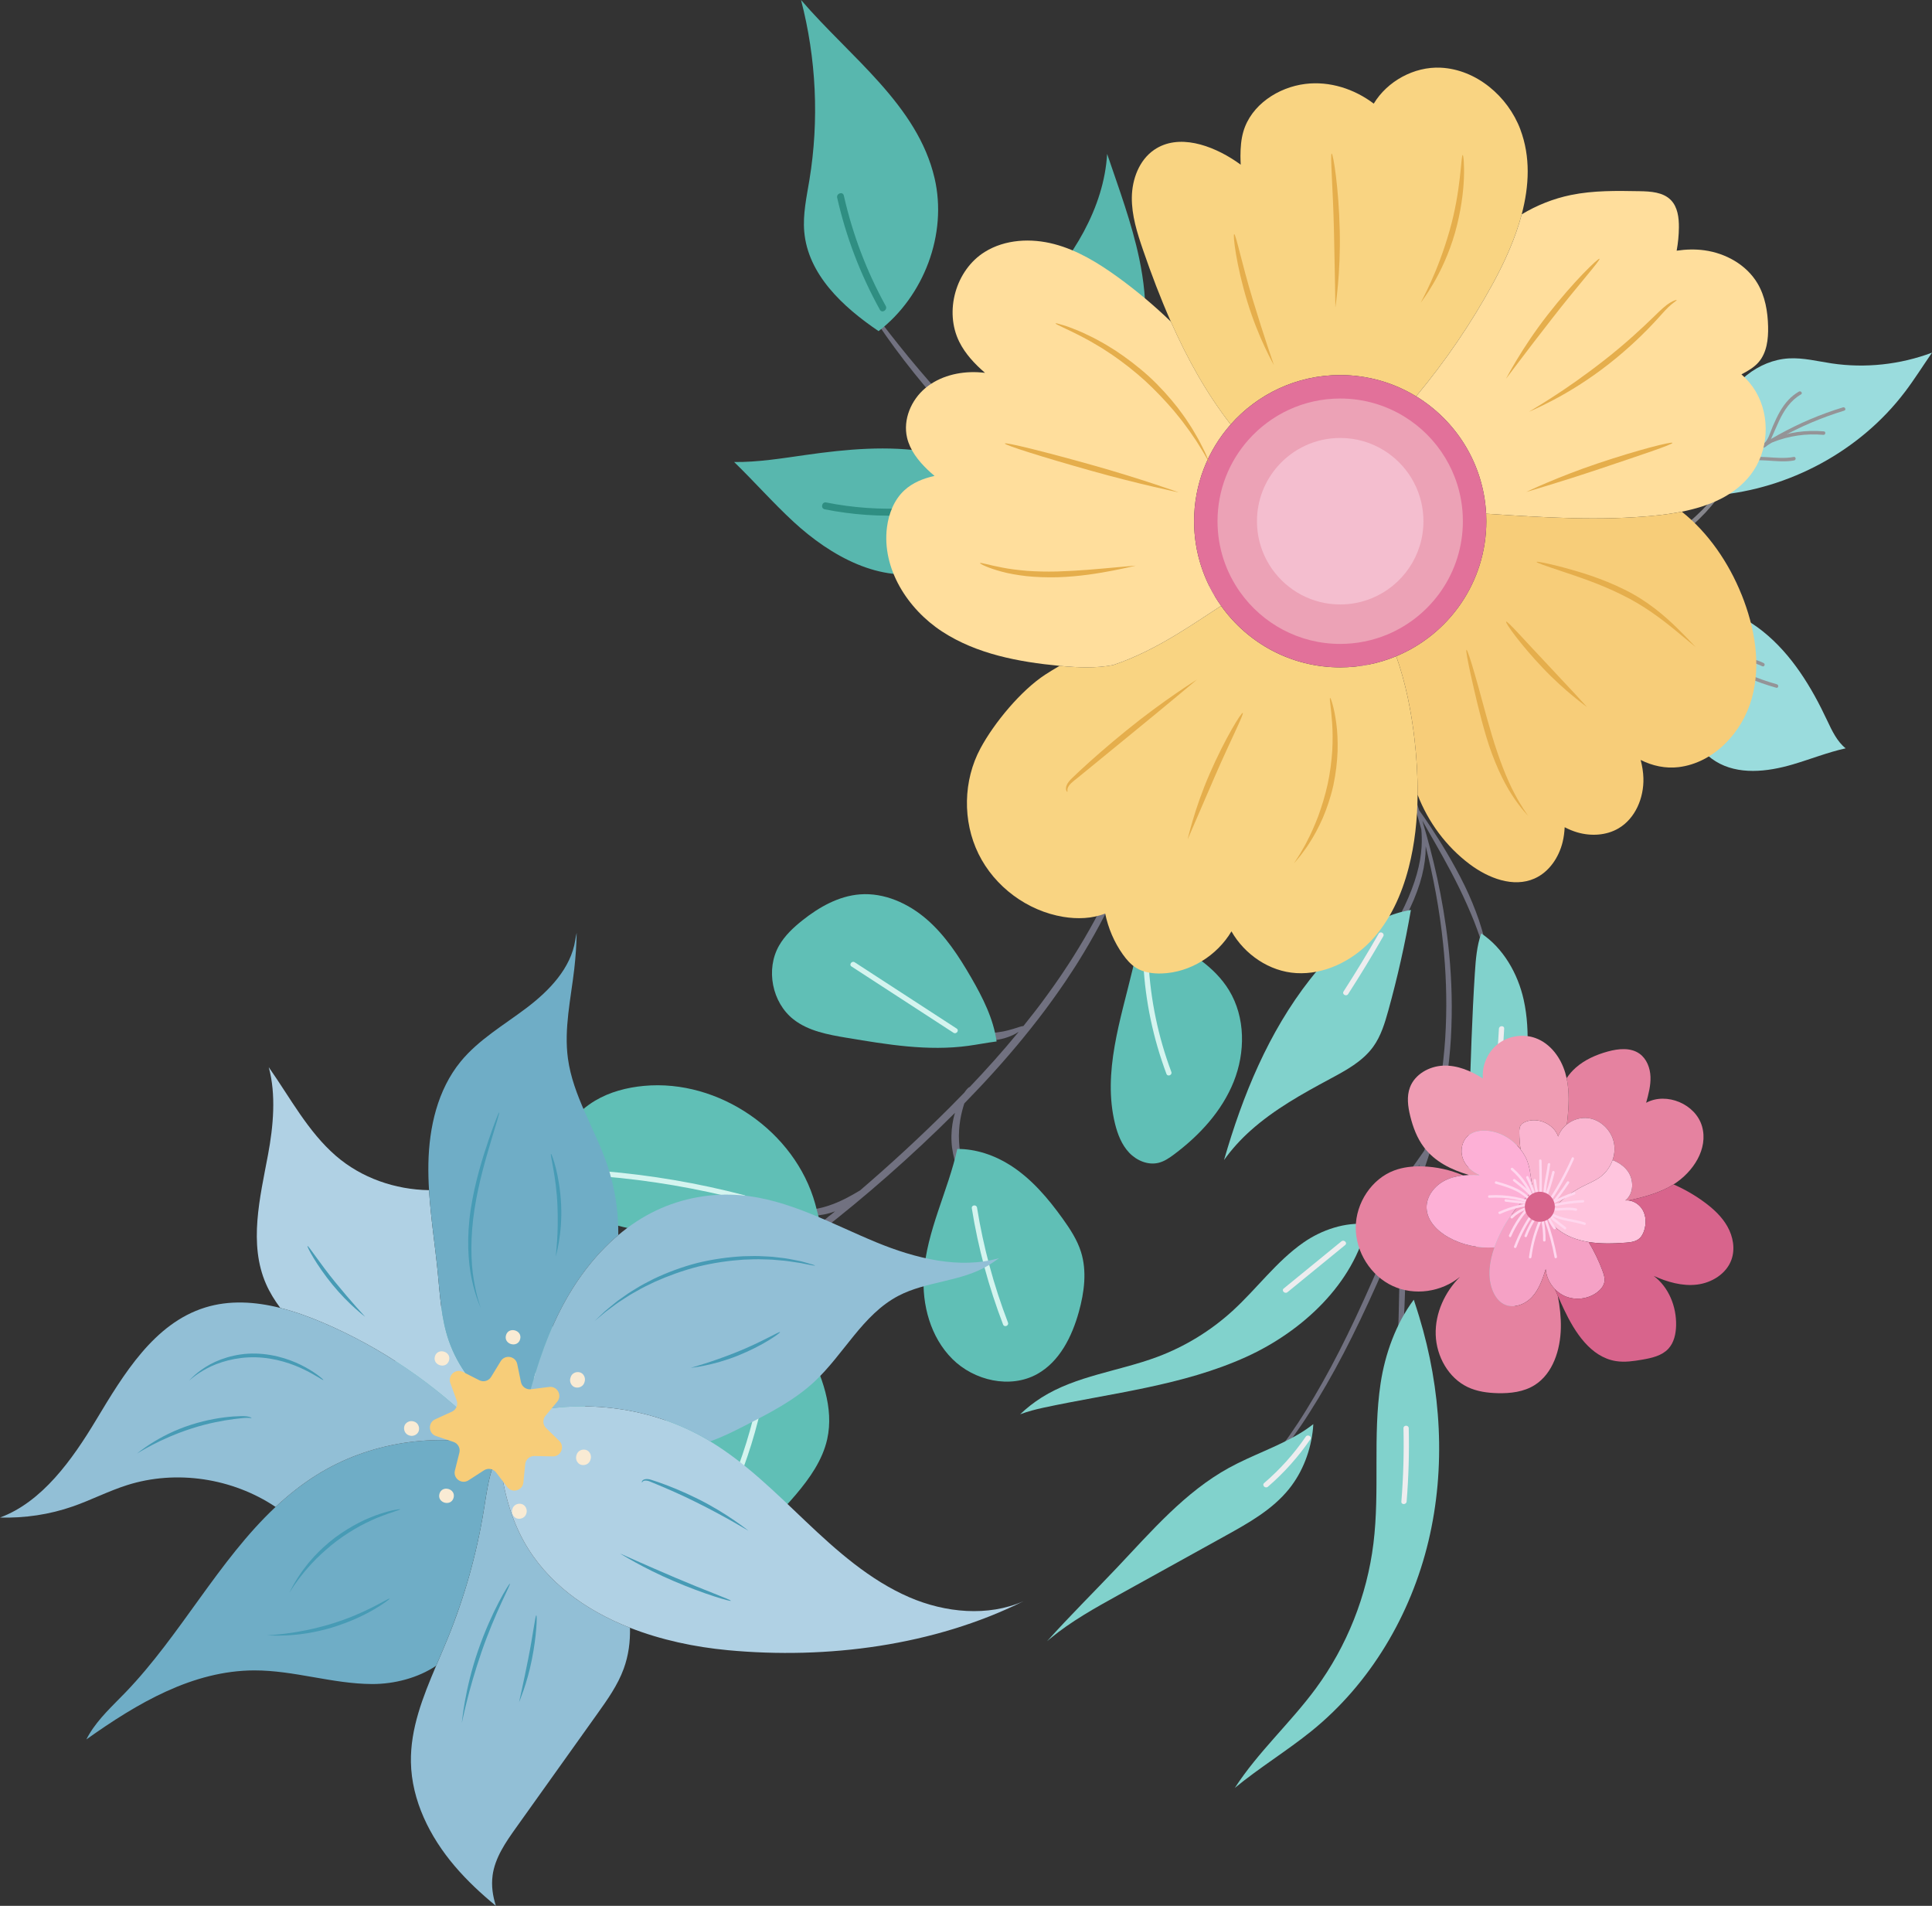<?xml version="1.0" encoding="UTF-8"?>
<svg id="Capa_2" data-name="Capa 2" xmlns="http://www.w3.org/2000/svg" viewBox="0 0 1433.39 1413.77">
  <rect x="0" y="0" width="1433.39" height="1413.77" fill="#333333" stroke="none"/>
  <defs>
    <style>
      .cls-1 {
        fill: #ffde9c;
      }

      .cls-2 {
        fill: #e2719a;
      }

      .cls-3 {
        fill: none;
        stroke: #000;
        stroke-miterlimit: 10;
      }

      .cls-4 {
        fill: #ffc5de;
      }

      .cls-5 {
        fill: #f9d482;
      }

      .cls-6 {
        fill: #f9ebd4;
      }

      .cls-7 {
        fill: #f5a1c5;
      }

      .cls-8 {
        fill: #b0d1e4;
      }

      .cls-9 {
        fill: #92bfd6;
      }

      .cls-10 {
        fill: #f4becf;
      }

      .cls-11 {
        fill: #81d2cc;
      }

      .cls-12 {
        fill: #d8648c;
      }

      .cls-13 {
        fill: #479bb5;
      }

      .cls-14 {
        fill: #85858b;
      }

      .cls-15 {
        fill: #ffd7ee;
      }

      .cls-16 {
        fill: #fdb0d6;
      }

      .cls-17 {
        fill: #e5ae4c;
      }

      .cls-18 {
        fill: #58b7ae;
      }

      .cls-19 {
        fill: #eca2b6;
      }

      .cls-20 {
        fill: #fab5d0;
      }

      .cls-21 {
        fill: #ef9cb3;
      }

      .cls-22 {
        fill: #9adcdd;
      }

      .cls-23 {
        fill: #6fadc6;
      }

      .cls-24 {
        fill: #949497;
      }

      .cls-25 {
        fill: #e582a0;
      }

      .cls-26 {
        fill: #717180;
      }

      .cls-27 {
        fill: #ededef;
      }

      .cls-28 {
        fill: #60bfb6;
      }

      .cls-29 {
        fill: #d4f4ef;
      }

      .cls-30 {
        fill: #2f8e82;
      }

      .cls-31 {
        fill: #f7cd79;
      }
    </style>
  </defs>
  <g id="Capa_1-2" data-name="Capa 1">
    <g>
      <g>
        <path class="cls-14" d="M1262.04,471.29c-.46-.4-1.16-.95-2.01-1.73-1.73-1.51-4.15-3.79-7-6.72-2.85-2.93-6.1-6.56-9.71-10.61-3.62-4.05-7.61-8.53-12.18-12.95-4.59-4.41-9.36-8.25-14.07-11.23-4.71-2.97-9.32-5.1-13.38-6.29-1.2-.36-2.34-.64-3.42-.88-.49-.14-1-.28-1.53-.41-.83-.21-1.7-.41-2.61-.59.11-.02.22-.04.33-.07,9.94-2.19,20.63-5.82,31.15-11.13,10.48-5.38,19.75-11.83,27.43-18.53,3.87-3.32,7.28-6.76,10.4-10.03,3.06-3.34,5.79-6.55,8.11-9.61,4.66-6.11,7.93-11.41,9.94-15.2,2.02-3.78,2.91-5.99,2.7-6.1-.25-.13-1.56,1.83-3.93,5.35-2.37,3.52-5.92,8.51-10.76,14.31-2.41,2.9-5.2,5.95-8.29,9.12-3.15,3.12-6.56,6.39-10.4,9.56-7.62,6.39-16.7,12.58-26.9,17.82-10.24,5.16-20.56,8.92-30.2,11.39-3.01.8-5.95,1.43-8.8,1.98-.21-.01-.41-.03-.62-.04-4.71-.25-9.89-.09-15.25.26-5.13.33-9.98.79-14.39,1.09-1.01.07-1.99.13-2.95.18-1.03-.34-2.34-.65-3.91-.69-1.59-.04-3.46.2-5.39.98l-3.3,1.34,3.64.54c3.41.5,7.5.82,12.01.83,2.93.01,6.04-.1,9.25-.26,1.19.01,2.4.02,3.68,0,3.83-.04,8.03-.32,12.53-.78.11-.01.23-.03.34-.04,1.24-.02,2.45-.03,3.64-.02,4.56.04,8.64.38,12.03.91.9.14,1.74.29,2.54.44.67.23,1.35.48,2.06.76,3.73,1.44,7.97,3.69,12.36,6.67,4.39,2.99,8.91,6.76,13.37,11.04,4.46,4.31,8.6,8.6,12.48,12.43,3.88,3.83,7.51,7.19,10.72,9.82,3.21,2.63,5.95,4.58,7.9,5.82.96.64,1.75,1.07,2.27,1.4.52.31.8.47.8.47,0,0-.25-.2-.71-.6Z"/>
        <path class="cls-22" d="M1413.23,290.83c7.15-9.42,13.45-19.48,20.16-29.22-23.61,8.85-49.48,11.68-74.43,7.96-10.54-1.58-21.05-4.29-31.69-3.71-22.9,1.26-43.02,18.44-51.85,39.61-8.09,19.42-7.73,41.48-2.53,61.95,54.61-4.65,107.13-32.86,140.33-76.59Z"/>
        <path class="cls-22" d="M1369.35,555.12c-6.26-4.9-10.18-13.08-13.68-20.55-11.68-24.94-26.41-49.2-47.95-66.37-20.43-16.28-47.91-25.3-73.19-19.41-.24,1.66-.48,3.32-.69,4.97-3.9,30.32,2.67,61.89,18.33,88.14,5.31,8.91,11.84,17.4,20.67,22.85,16.66,10.29,38.14,7.89,56.94,2.4,13.21-3.86,26.21-9.09,39.57-12.04Z"/>
        <g>
          <path class="cls-24" d="M1318.28,507.61c-28.53-8.01-54.46-23.35-75.32-44.38-1.18-1.19-2.8.86-1.63,2.04,21.2,21.38,47.56,36.78,76.54,44.92,1.61.45,2.01-2.13.41-2.58h0Z"/>
          <path class="cls-24" d="M1274.42,490.53c11.29-1.02,22.57-1.39,33.02,3.7,1.51.74,2.56-1.65,1.06-2.38-10.84-5.28-22.63-4.97-34.37-3.91-1.67.15-1.38,2.74.29,2.59h0Z"/>
          <path class="cls-24" d="M1261.51,482.93c8.31,12.36,15.78,25.16,21.64,38.87.66,1.54,3.08.58,2.42-.97-5.95-13.92-13.54-26.91-21.97-39.46-.94-1.39-3.03.17-2.09,1.56h0Z"/>
          <path class="cls-24" d="M1244.31,468.01c10-2.28,19.99-2.39,30.04-.31,1.65.34,2.05-2.24.41-2.58-10.25-2.12-20.53-2.03-30.74.29-1.62.37-1.35,2.96.29,2.59h0Z"/>
          <path class="cls-24" d="M1242.22,467.01c3.64,13.68,8.33,27.01,14.05,39.96.68,1.53,3.1.57,2.42-.97-5.73-12.95-10.41-26.28-14.05-39.96-.43-1.62-2.85-.64-2.42.97h0Z"/>
          <path class="cls-24" d="M1367.34,302.18c-33.25,10.15-64,27.21-90.22,50.03-1.26,1.1.29,3.2,1.56,2.09,26.07-22.7,56.57-39.61,89.63-49.7,1.6-.49.63-2.91-.97-2.42h0Z"/>
          <path class="cls-24" d="M1315.21,328.05c12.04-4.75,24.67-6.61,37.56-5.47,1.67.15,2.08-2.43.41-2.58-13.35-1.18-26.47.7-38.94,5.62-1.56.61-.6,3.04.97,2.42h0Z"/>
          <path class="cls-24" d="M1309.7,331.61c2.45-1.67,3.44-4.27,4.66-6.89,1.94-4.15,3.64-8.42,5.6-12.56,3.75-7.91,8.5-15.15,16.26-19.59,1.45-.83-.11-2.92-1.56-2.09-6.01,3.43-10.4,8.54-13.87,14.46-2.1,3.58-3.81,7.37-5.48,11.17-1.74,3.95-3.45,10.88-7.18,13.41-1.39.94.17,3.04,1.56,2.09h0Z"/>
          <path class="cls-24" d="M1292.81,343.31c12.39-4.45,25.6.68,38.31-1.76,1.64-.32,1.36-2.91-.29-2.59-12.98,2.5-26.27-2.64-38.99,1.93-1.58.57-.61,2.99.97,2.42h0Z"/>
          <path class="cls-24" d="M1281.99,350.59c2.96-5.94,4.1-12.1,5.48-18.54,1.91-8.94,6.11-14.82,12.63-21.03,1.2-1.14-.34-3.25-1.56-2.09-5.37,5.12-10.06,10.14-12.3,17.38-2.41,7.81-2.94,15.79-6.63,23.23-.75,1.51,1.64,2.56,2.38,1.06h0Z"/>
        </g>
      </g>
      <g>
        <path class="cls-26" d="M913.09,440.3h0c-4.82-1.73-12.15-4.17-19.95-6.71-11.81-3.84-22.43-7.62-30.34-10.35-.02,0-.04-.02-.05-.02-14.36-6.85-31.04-15.9-48.56-27.47-5.58-3.67-11.24-7.64-16.94-11.83-.89-1.15-1.86-2.4-2.91-3.73-2.84-3.67-6.19-8.03-9.54-13.06-3.34-5.03-6.71-10.73-9.25-17.09-1.34-3.15-2.27-6.34-3.14-9.43-.72-3.12-1.32-6.16-1.63-9.16-.68-5.98-.91-11.58-1.48-16.29-.51-4.71-1.34-8.5-2.1-11.03-.37-1.27-.71-2.24-.98-2.88-.25-.65-.38-.99-.38-.99,0,0,.05.36.14,1.05.11.68.22,1.69.33,2.99.22,2.6.31,6.34.1,10.97-.16,4.64-.66,10.18-.5,16.53.05,3.18.47,6.56,1.1,10.02.78,3.42,1.72,6.96,3.17,10.38,2.76,6.91,6.51,12.89,10.24,17.98.56.76,1.12,1.46,1.68,2.19-7.29-5.8-14.62-11.92-21.96-18.35-18.23-16.02-34.83-32.16-49.28-47.45-14.49-15.26-26.85-29.65-36.97-41.94-10.09-12.33-17.96-22.56-23.37-29.66-5.43-7.08-8.48-10.98-8.83-10.74-.31.21,2.12,4.53,7,12.04,4.86,7.52,12.27,18.17,22,30.9,9.77,12.69,21.9,27.46,36.28,43.04,14.35,15.61,30.97,32,49.36,48.16,6.16,5.4,12.35,10.56,18.55,15.47-3.18-1.36-6.6-2.88-10.23-4.57-7.85-3.63-15.4-6.43-21.06-7.85-2.82-.72-5.15-1.15-6.76-1.38-1.61-.2-2.51-.32-2.51-.32,0,0,.8.42,2.23,1.18,1.42.76,3.46,1.86,5.98,3.21,5.02,2.71,11.73,6.72,19.71,10.41,7.94,3.71,15.81,6.28,21.48,7.26.69.14,1.35.27,1.98.39,8.69,6.47,17.33,12.41,25.82,17.69,13.27,8.28,26.07,15.06,37.79,20.55,3.66,3.07,20.49,11.68,42,18.68,7.91,2.58,15.51,4.49,20.59,5.45l1.22-4.21s-.04-.01-.07-.02Z"/>
        <path class="cls-18" d="M737.45,268.72c-.54,13.58,6.76,26.13,14.23,37.48,7.46,11.32,15.36,22.35,23.66,33.08,27.22-4.39,51.34-25.15,63.22-50.59,13.95-29.88,13.45-64.72,6.64-96.99-5.58-26.48-15.12-51.89-23.8-77.54-2.32,40.05-25.69,77.8-54.16,107.04-13.37,13.73-29.03,28.37-29.79,47.52Z"/>
        <path class="cls-18" d="M693.37,132.14c-12.65-54.2-62.4-89.52-99.07-132.14,11.33,43.42,13.5,89.21,6.22,133.49-2.09,12.69-4.95,25.47-3.84,38.29,2.73,31.72,28.42,55.78,55.16,73.85,33.6-25.85,51.22-71.97,41.53-113.49Z"/>
        <path class="cls-18" d="M689.33,423.95c25.64-6.54,45.3-26.9,61.33-47.96,2.23-2.93,4.49-5.94,6.92-8.75-18.51-17.29-43.32-27.65-68.5-31.88-30.15-5.06-61.05-2.17-91.32,2.14-17.61,2.5-35.36,5.43-53.08,5.23,14.94,14.49,28.87,30.35,44.17,44.45,27.36,25.22,64.42,45.95,100.48,36.76Z"/>
        <g>
          <path class="cls-30" d="M657.13,226.93c-14.23-25.77-24.58-53.15-31.07-81.85-.74-3.26-5.67-1.64-4.94,1.59,6.6,29.15,17.23,56.94,31.68,83.1,1.61,2.92,5.94.06,4.34-2.85h0Z"/>
          <path class="cls-30" d="M813.7,213.73c6.12,38.65-14.52,72.72-34.32,104.07-1.78,2.82,2.88,5.11,4.65,2.31,20.25-32.08,41.11-67.16,34.85-106.65-.52-3.27-5.7-3.02-5.18.27h0Z"/>
          <path class="cls-30" d="M611.89,377.82c40.85,8.12,82.8,5.74,122.47-6.94,3.19-1.02,1.59-5.96-1.59-4.94-38.86,12.42-79.81,14.75-119.82,6.8-3.28-.65-4.33,4.43-1.05,5.08h0Z"/>
        </g>
      </g>
      <g>
        <path class="cls-26" d="M409.02,1028.5c4.6-1.83,11.47-4.29,20.08-8.05,17.34-7.22,42.19-18.47,71.54-34.94,7.31-4.16,15.02-8.45,22.83-13.28,3.91-2.4,7.98-4.73,11.99-7.33,4.02-2.57,8.12-5.19,12.29-7.85,15.3-10.06,31.37-21.11,47.72-33.38-.27.35-.53.67-.8,1.03-3.87,5.17-7.91,11.02-11.81,17.36-3.88,6.37-7.17,12.67-9.9,18.52-2.69,5.87-4.86,11.26-6.48,15.86-1.63,4.59-2.8,8.35-3.51,10.98-.71,2.62-1.11,4.08-1.11,4.08,0,0,.68-1.34,1.92-3.76,1.2-2.43,3.01-5.91,5.25-10.18,2.23-4.28,4.99-9.3,8.1-14.83,3.15-5.51,6.67-11.52,10.47-17.76,7.87-12.95,15.89-24,21.62-31.82,32.48-25.28,66.22-54.64,99.27-87.61,0,0,.02-.02.03-.03-.41,1.39-.81,2.82-1.14,4.33-1.11,5.14-1.75,10.95-1.41,17.05.28,6.12,1.66,11.77,3.14,16.69,1.52,4.93,3.17,9.2,4.54,12.79,1.38,3.58,2.49,6.48,3.22,8.51.73,2.03,1.14,3.16,1.14,3.16,0,0-.06-1.2-.29-3.35-.22-2.16-.67-5.27-1.39-9.07-.71-3.8-1.69-8.27-2.66-13.17-.95-4.91-1.9-10.24-2.14-15.83-.31-5.6.12-10.97.89-15.79.78-4.68,1.89-8.83,3.03-12.31,15.56-15.93,30.2-32.09,43.59-48.46,7.67-9.4,15.01-18.8,21.81-28.3,3.47-4.7,6.69-9.5,9.94-14.2,1.62-2.36,3.13-4.76,4.69-7.12,1.54-2.37,3.1-4.7,4.54-7.09,11.27-18.1,20.93-36.03,28.67-53.49.03.17.05.34.08.52.74,4.08,2.27,8.77,4.41,13.67,2.12,4.91,4.81,10.07,7.4,15.44,5.23,10.63,8.5,20.87,10.36,28.52.94,3.82,1.54,6.98,1.93,9.17.38,2.2.59,3.42.59,3.42,0,0,.15-1.23.28-3.47.13-2.24.23-5.5-.04-9.54-.49-8.02-2.59-19.33-8.09-30.51-2.68-5.55-5.47-10.58-7.76-15.19-2.31-4.61-4.09-8.82-5.24-12.46-.63-1.95-1.08-3.73-1.41-5.3,7.26-17.02,12.9-33.42,17.08-48.72,3.33-12.15,5.75-23.6,7.51-34.15,1.64-5.95,3.31-12.35,4.87-19.2,2.9-13.1,5.41-27.93,4.6-43.72-.08-1.23-.15-2.46-.23-3.67-.13-1.21-.26-2.4-.39-3.57-.07-.6-.14-1.18-.2-1.77-.1-.64-.23-1.32-.45-2.03-.11-.36-.25-.72-.42-1.09-.16-.36-.47-.89-.77-1.27-.62-.83-1.47-1.42-2.37-1.79-1.57-.62-3.39-.39-4.77.57-.66.44-1.39,1.21-1.67,1.66-.38.52-.65,1.03-.9,1.54-.48,1.02-.78,2.02-.98,3.06-.1.51-.17,1.06-.2,1.58l-.07,1.27c-.2,3.39-.33,6.71-.43,9.96-.17,6.5-.21,12.71-.28,18.59-.1,11.76-.51,22.18-1.48,30.83-.95,8.66-2.68,24.22-3.05,25.44-.2.61-.19,1.93-.14,3.08-2.53,10.92-4.25,19.04-4.93,23.32-4.23,13.23-9.49,27.15-15.95,41.51-8,17.94-18.08,36.39-29.88,55.07-1.44,2.36-3,4.65-4.54,6.99-1.55,2.32-3.06,4.7-4.68,7.02-3.24,4.64-6.45,9.37-9.92,14.01-5.45,7.54-11.25,15.02-17.28,22.49-1.06-.06-3.58.88-7.22,2.01-1.12.34-2.34.72-3.67,1.04-1.31.38-2.75.65-4.24.98-3.01.56-6.32,1.01-9.83,1.19-3.51.13-6.86.07-9.93-.1-1.53-.14-3.01-.21-4.37-.42-1.38-.14-2.66-.36-3.83-.56-1.19-.16-2.23-.43-3.18-.61-.95-.17-1.76-.38-2.42-.56-1.34-.32-2.09-.51-2.09-.51,0,0,.62.46,1.72,1.29.56.42,1.26.91,2.12,1.4.86.5,1.83,1.12,2.97,1.62,1.13.55,2.39,1.13,3.8,1.61,1.39.55,2.93.94,4.56,1.37,3.28.73,6.99,1.17,10.88,1.02,3.89-.19,7.56-.86,10.8-1.77,1.61-.51,3.13-.98,4.5-1.59,1.39-.54,2.63-1.18,3.74-1.79.82-.46,1.54-.91,2.2-1.35-.33.4-.65.8-.97,1.2-11.03,13.4-22.91,26.68-35.45,39.83-.41-.18-1.95,1.21-3.92,4.08-3.59,3.72-7.21,7.42-10.9,11.11-22.1,22.04-44.43,42.57-66.43,61.41-5.62,3.37-12.53,7.36-20.48,10.32-4.97,1.88-9.83,3.12-14.38,3.76-4.57.63-8.97.89-12.64,1.58-3.68.63-6.58,1.68-8.43,2.62-.92.49-1.61.89-2.05,1.21-.45.3-.68.46-.68.46,0,0,.27-.09.78-.25.5-.18,1.27-.37,2.24-.61,1.97-.43,4.82-.74,8.37-.67,3.56.02,7.81.46,12.8.33,5.01-.15,10.53-1.18,15.91-3.22,0,0,.02,0,.03-.01-1.07.88-2.15,1.77-3.23,2.65-.74.46-1.88,1.37-3.33,2.69-5.53,4.47-11.03,8.84-16.47,13.07-17.48,13.62-34.65,25.81-50.94,36.91-4.11,2.72-8.14,5.4-12.1,8.03-3.94,2.66-7.95,5.05-11.81,7.52-7.69,4.96-15.28,9.37-22.48,13.67-28.91,17.01-53.4,28.86-70.51,36.56-8.5,4-15.29,6.66-19.83,8.63-4.56,1.93-6.95,2.94-6.95,2.94,0,0,2.42-.93,7.04-2.72Z"/>
        <path class="cls-28" d="M485.23,1077.38c-4.93,18.65-5.62,40.48,6.84,55.21,12.48,14.74,35.11,17.6,53.32,11.17,18.22-6.43,32.73-20.41,45.18-35.17,10.2-12.09,19.66-25.46,23.13-40.89,5.25-23.37-3.98-47.45-14.88-68.78-8.2-16.04-17.57-31.96-22.98-48.98-.79.71-1.57,1.43-2.33,2.14-37.72,35.49-75.05,75.23-88.29,125.3Z"/>
        <path class="cls-28" d="M628.35,769.86c29.78,5.01,60.1,10.04,90.02,5.95,6.92-.95,13.99-2.34,21.02-3.25-2.28-16.75-10.33-32.68-18.91-47.49-9.09-15.7-19.17-31.17-32.87-43.06s-31.56-19.96-49.65-18.55c-15.81,1.23-30.28,9.45-42.69,19.32-6.67,5.3-13.02,11.26-17.26,18.66-10.08,17.61-5.23,42.31,10.76,54.8,11.12,8.68,25.66,11.29,39.57,13.63Z"/>
        <path class="cls-28" d="M859.64,862.57c4.27-1.07,7.99-3.64,11.51-6.28,18.8-14.07,35.37-31.99,44.12-53.78,8.75-21.79,8.8-47.79-3.39-67.85-10.75-17.69-29.38-28.92-47.77-38.43-5.53-2.86-11.57-5.66-17.64-6.89-1.72,9.73-3.71,19.42-6,29.03-9.03,38-22.54,77.22-13.23,115.15,1.93,7.85,4.95,15.68,10.51,21.56,5.56,5.88,14.04,9.46,21.88,7.49Z"/>
        <path class="cls-28" d="M706.58,1008.13c16.18,16.1,42.86,22.24,62.84,11.21,16.72-9.23,25.95-27.92,31.04-46.33,3.99-14.44,6.04-29.99,1.56-44.28-2.82-9.01-8.09-17.03-13.59-24.7-10.89-15.17-23.25-29.72-39.02-39.73-11.67-7.4-25.49-12.07-39.18-12-6.76,30.93-22.82,60.96-24.87,92.89-1.46,22.78,5.04,46.83,21.22,62.93Z"/>
        <path class="cls-28" d="M566.14,911.71c13.61-2.89,27.63-6.95,41.4-8.28-.92-3.51-1.78-7.01-2.71-10.37-14.96-53.8-71.48-92.73-127.08-87.54-12.65,1.18-25.26,4.45-36.17,10.93-14.13,8.4-24.97,22.18-29.79,37.9-2.35,7.65-3.29,16-.85,23.63,4.88,15.27,21.34,23.35,36.64,28.14,38.18,11.95,79.44,13.89,118.58,5.59Z"/>
        <path class="cls-28" d="M366.01,1074.02c19.45.75,38.42-7.35,54.08-18.92,15.66-11.56,28.5-26.46,41.19-41.22,2.01-2.34,4.07-4.96,5.63-7.71-6.3-2.88-13.84-4.35-20.56-6.17-24.56-6.66-45.23-23.67-69.6-30.98-22.83-6.84-49.57-3.93-67.4,11.89-17.82,15.82-23.18,45.67-8.26,64.26,6.88,8.56,16.9,13.94,26.93,18.43,12.06,5.4,24.79,9.92,37.99,10.43Z"/>
        <g>
          <path class="cls-29" d="M565.77,1017.42c-3.57,23.87-9.52,47.21-17.81,69.88-.86,2.36,2.75,3.85,3.62,1.48,8.41-22.98,14.44-46.65,18.07-70.85.37-2.49-3.5-3.01-3.88-.52h0Z"/>
          <path class="cls-29" d="M435.01,1013.62c-27.69,2.09-55.01,6.82-81.68,14.58-2.42.7-.93,4.32,1.46,3.62,26.34-7.67,53.35-12.26,80.7-14.33,2.52-.19,2.02-4.07-.48-3.88h0Z"/>
          <path class="cls-29" d="M552.27,886.62c-34.41-8.98-69.46-14.95-104.9-17.88-2.5-.21-3.03,3.67-.52,3.88,35.44,2.92,70.49,8.9,104.9,17.88,2.43.64,2.92-3.25.52-3.88h0Z"/>
          <path class="cls-29" d="M709.78,763c-25.22-16.39-50.45-32.78-75.67-49.17-2.09-1.36-4.48,1.74-2.36,3.12,25.22,16.39,50.45,32.78,75.67,49.17,2.1,1.36,4.48-1.74,2.36-3.12h0Z"/>
          <path class="cls-29" d="M747.84,981.1c-10.59-27.59-18.27-56.09-22.96-85.27-.4-2.48-4.28-2-3.88.48,4.75,29.51,12.51,58.35,23.21,86.25.9,2.35,4.53.88,3.63-1.47h0Z"/>
          <path class="cls-29" d="M869.04,795.15c-9.77-26.09-15.42-53.29-16.92-81.11-.14-2.52-4.01-2.02-3.88.48,1.51,28.15,7.29,55.69,17.17,82.09.88,2.36,4.51.89,3.63-1.46h0Z"/>
        </g>
      </g>
      <g>
        <path class="cls-26" d="M1008.58,492.78c-.02.98.17,1.83.39,2.6.48,1.56,1.07,2.7,1.56,3.92,1.04,2.43,2.06,4.8,3.06,7.12.89,2.03,1.74,4.01,2.59,5.95.03.09.06.18.1.27,9.12,25.13,18.59,47.33,25.12,63.5,2.25,5.48,4.18,10.23,5.79,14.14.8,2.56,1.6,5.15,2.4,7.81,1.65,5.5,3.3,11.23,4.91,17.16.28,3.22.54,7.75.18,13.32-.34,5.74-1.48,12.53-3.53,19.87-2.06,7.34-5.08,15.21-8.85,23.21-3.81,8.01-7.81,15.5-11.41,22.38-3.61,6.87-6.79,13.13-9.25,18.49-2.47,5.36-4.28,9.78-5.41,12.88-1.14,3.1-1.69,4.83-1.69,4.83,0,0,.82-1.62,2.31-4.55,1.5-2.92,3.78-7.08,6.71-12.15,2.93-5.07,6.56-11.02,10.53-17.7,3.96-6.68,8.24-14.13,12.13-22.31,3.86-8.2,6.88-16.37,8.8-24.04,1.91-7.67,2.78-14.81,2.73-20.8,0-.34-.01-.66-.02-.99,5.48,21.96,10.28,46.42,12.99,72.93,2.02,19.53,2.85,40.15,1.94,61.42-.4,10.64-1.4,21.43-2.8,32.32-.67,5.45-1.6,10.9-2.52,16.39-1.07,5.46-2.09,10.96-3.43,16.43-2.06,8.99-4.53,17.78-7.25,26.41-5.53,7.8-16.44,24.09-31.16,41.28-5.18,6.07-10.25,11.74-14.93,16.84-4.72,5.07-9.04,9.58-12.75,13.3-1.83,1.89-3.55,3.53-5.03,5-1.48,1.48-2.78,2.73-3.85,3.74-2.12,2.05-3.29,3.19-3.29,3.19,0,0,1.33-.95,3.73-2.67,1.2-.86,2.66-1.93,4.31-3.22,1.66-1.29,3.57-2.73,5.59-4.43,4.11-3.33,8.85-7.5,13.91-12.34,5.03-4.87,10.37-10.44,15.63-16.59,5.23-6.17,9.93-12.29,14.01-17.98,4.04-5.72,7.49-11.01,10.19-15.56.12-.21.24-.41.36-.62-3.3,9.65-6.86,19.08-10.52,28.29-4.07,10.23-8.28,20.22-12.44,29.99-4.16,9.77-8.28,19.31-12.36,28.59-8.17,18.55-16.31,36.01-24.51,52.04-8.19,16.04-16.44,30.65-24.5,43.65-7.98,13.07-16.14,24.26-23.4,34.01-1.89,2.38-3.72,4.67-5.48,6.88-1.75,2.22-3.43,4.36-5.17,6.3-1.7,1.97-3.33,3.86-4.88,5.65-1.54,1.81-3.02,3.52-4.52,5.05-2.93,3.12-5.53,5.9-7.79,8.3-2.35,2.32-4.33,4.28-5.94,5.86-3.2,3.18-4.84,4.91-4.74,5.02.1.11,1.93-1.4,5.34-4.38,1.69-1.5,3.82-3.33,6.25-5.58,2.35-2.34,5.06-5.03,8.11-8.06,1.55-1.49,3.08-3.17,4.68-4.95,1.61-1.77,3.29-3.62,5.06-5.56,1.8-1.91,3.53-4.03,5.34-6.22,1.81-2.19,3.7-4.46,5.65-6.82,7.49-9.67,15.89-20.82,24.08-33.86,8.28-12.98,16.74-27.59,25.11-43.64,8.38-16.04,16.67-33.51,24.96-52.07,4.13-9.28,8.31-18.82,12.51-28.58,2.59-6.03,5.2-12.16,7.8-18.37-.79,4.51-1.47,9.37-2,14.5-1.06,9.99-1.53,21.01-1.81,32.53-.28,11.52-.38,22.44-.8,32.36-.41,9.91-1.27,18.79-2.28,26.22-1.1,7.41-2.38,13.37-3.45,17.44-1.1,4.07-1.71,6.33-1.71,6.33,0,0,.84-2.18,2.36-6.12,1.46-3.97,3.28-9.84,4.94-17.26,1.57-7.42,2.98-16.38,3.81-26.38.83-9.99,1.2-20.99,1.48-32.48.28-11.49.63-22.4,1.45-32.26.8-9.86,2.04-18.69,3.54-25.99.43-2.14.91-4.12,1.39-5.98,7.42-18.93,14.38-38.82,19.19-59.81,1.35-5.54,2.39-11.12,3.46-16.65.92-5.56,1.85-11.08,2.52-16.6,1.39-11.02,2.36-21.95,2.7-32.71.81-21.51-.19-42.32-2.42-61.99-3.85-34.3-11.24-65.07-19.12-91.38,1.11,1.97,2.35,4.14,3.72,6.51,6.31,11.01,15.18,26.11,23.67,43.4,4.2,8.66,7.9,17.04,11.01,24.77,1.45,3.9,2.94,7.58,4.07,11.11.58,1.76,1.2,3.44,1.71,5.09.49,1.65.96,3.24,1.41,4.75.97,3.01,1.59,5.8,2.23,8.24.31,1.22.6,2.36.86,3.4.22,1.06.42,2.02.6,2.89.74,3.48,1.15,5.4,1.15,5.4,0,0-.17-1.96-.48-5.51-.08-.89-.17-1.88-.27-2.96-.13-1.08-.32-2.24-.5-3.49-.39-2.5-.75-5.38-1.46-8.5-.33-1.57-.68-3.21-1.04-4.91-.39-1.7-.89-3.45-1.36-5.27-.9-3.66-2.18-7.47-3.47-11.51-2.77-8-6.28-16.64-10.54-25.42-8.61-17.52-17.97-32.48-24.96-43.1-3.6-5.43-6.58-9.73-8.7-12.6-.39-1.24-.78-2.48-1.16-3.7-.49-1.54-.99-3.06-1.48-4.56-1.41-4.54-3.43-10.59-6.01-17.8-5.81-16.5-14.84-38.9-23.9-63.88-2.93-8.12-5.6-16.04-7.26-20.87l-1.27-3.7-2.29,3.11c-.69.93-.99,2.1-1,3.07Z"/>
        <path class="cls-11" d="M974.16,1059.33c.09-.96.14-1.92.2-2.88-3.24,2.53-6.62,4.85-10.09,6.93-16.7,10.03-35.48,16.13-52.56,25.53-32.5,17.89-57.24,46.76-82.73,73.72-17.28,18.27-35.35,36.11-52.16,54.86.73-.62,1.44-1.26,2.19-1.87,15.67-12.96,33.58-22.89,51.38-32.74,26.29-14.55,52.57-29.11,78.86-43.66,17.12-9.48,34.69-19.33,46.99-34.55,10.36-12.82,16.36-28.92,17.94-45.33Z"/>
        <path class="cls-11" d="M1052.96,976.83c-1.29-4.25-2.67-8.48-4.05-12.7-13.17,17.64-21.32,40.15-24.62,62.1-5.89,39.22-.46,79.39-5.31,118.74-4.78,38.77-19.69,76.24-42.86,107.69-18.79,25.5-42.8,47.05-59.96,73.63,17.98-14.85,38.89-27.63,56.94-42.23,43.66-35.31,73.7-86.27,86.72-140.89,13.03-54.62,9.47-112.63-6.87-166.35Z"/>
        <path class="cls-11" d="M1094.24,721.54c-2.1,32.68-3.1,65.41-4.09,98.14-1.45,47.79-2.57,97.39,16.47,141.25,6.36,14.65,14.84,28.32,23.75,41.77-4.64-18.07-7.38-36.71-8.57-55.3-2.81-43.66,2.33-87.41,7.77-130.83,3.12-24.9,6.32-50.39.89-74.9-4.31-19.46-15.22-38.43-31.5-49.24-3.28,9.23-4.07,19.27-4.71,29.11Z"/>
        <path class="cls-11" d="M772.84,1036.66c-5.82,3.67-11.11,7.86-15.97,12.47,5.69-2.11,11.67-3.68,17.38-4.9,50.65-10.88,103.21-16.27,150.38-37.68,41.85-19,79.77-54.52,89.63-98.43-16.05-1.75-33.64,4.14-47.25,13.64-19.99,13.95-34.56,34.24-52.57,50.68-16.22,14.8-35.3,26.47-55.88,34.15-28.46,10.63-60.03,13.88-85.73,30.08Z"/>
        <path class="cls-11" d="M986.84,800.31c11.83-6.35,24.13-12.96,31.99-23.85,5.71-7.91,8.59-17.47,11.2-26.87,6.81-24.56,12.4-49.46,16.74-74.58-30.01,5.04-55.73,27.11-74.83,51.49-30.79,39.3-49.9,85.77-63.81,134.04,5.71-8.03,12.45-15.4,19.78-21.94,17.51-15.65,38.24-27.18,58.94-38.29Z"/>
        <g>
          <path class="cls-27" d="M968.76,1065.75c-8.79,12.82-19.07,24.24-30.85,34.38-1.91,1.65.88,4.39,2.78,2.75,12.03-10.35,22.49-22.1,31.46-35.18,1.42-2.08-1.98-4.01-3.39-1.95h0Z"/>
          <path class="cls-27" d="M995.22,920.85c-14.27,11.65-28.53,23.31-42.79,34.96-1.95,1.59.85,4.33,2.78,2.75,14.27-11.65,28.53-23.31,42.79-34.96,1.95-1.59-.84-4.33-2.78-2.75h0Z"/>
          <path class="cls-27" d="M1043.61,1113.83c1.47-18.1,1.99-36.22,1.56-54.37-.06-2.51-3.97-2.46-3.91.07.43,18.15-.09,36.27-1.56,54.37-.2,2.5,3.71,2.43,3.91-.07h0Z"/>
          <path class="cls-27" d="M1110.24,828.84c2.65-21.86,4.58-43.78,5.75-65.76.13-2.51-3.78-2.44-3.91.07-1.15,21.64-3.02,43.21-5.63,64.72-.3,2.46,3.48,3.47,3.79.98h0Z"/>
          <path class="cls-27" d="M1000.21,737.42c9.05-14.06,17.74-28.35,26.06-42.86,1.25-2.18-2.14-4.13-3.39-1.95-8.32,14.51-17.01,28.79-26.06,42.86-1.36,2.12,2.03,4.06,3.39,1.95h0Z"/>
        </g>
      </g>
      <g>
        <path class="cls-5" d="M1049.44,548.22c-2.39-20.74-6.59-41.7-13.55-61.43-12.81,5.32-26.84,8.27-41.58,8.27-36.47,0-68.71-18.02-88.36-45.63-10.78,7.05-21.49,14.22-32.47,20.91-15.01,9.15-31,17.46-47.65,23.01-12.63,2.47-26.21,1.86-39.15.65-.18-.02-.36-.04-.54-.05-3.69,2.12-7.25,4.27-10.58,6.44-18.01,11.72-37.93,35.77-48.12,54.69-12.87,23.89-13.43,54-1.46,78.35,11.97,24.35,36.15,42.3,62.93,46.71,10.37,1.71,21.32,1.37,31.04-2.47,2.26,10.86,6.64,21.26,13.09,30.31,2.71,3.8,5.81,7.43,9.76,9.91,5.61,3.53,12.5,4.46,19.12,4.24,21.04-.68,41.01-13.24,51.72-31.23,9.82,17.21,28.16,29.77,48.05,30.96,20.64,1.24,40.96-8.71,55.24-23.67,14.27-14.96,23.01-34.49,28.19-54.51,4.57-17.67,6.46-35.87,6.62-54.14.12-13.8-.72-27.63-2.3-41.32Z"/>
        <path class="cls-1" d="M913.1,314.86c-17.99-23.04-32.35-49.07-44.39-76.26-12.34-11.9-25.48-22.96-39.36-33.01-14.43-10.44-29.91-19.96-47.12-24.5s-36.51-3.61-51.62,5.8c-21.54,13.4-30.2,44.05-18.87,66.75,4.48,8.96,11.43,16.35,19.05,22.94-1.87-.22-3.74-.38-5.62-.47-13.75-.59-28.04,2.94-38.61,11.76-10.57,8.82-16.73,23.39-13.6,36.8,2.15,9.24,8.27,17.06,15.1,23.64,1.69,1.63,3.47,3.2,5.3,4.71-8.38,1.91-16.29,5-22.51,10.8-7.51,7.01-11.5,17.18-12.8,27.37-3.88,30.51,15.2,60.51,40.96,77.31,25.6,16.7,56.71,22.54,87.16,25.44.18.02.36.04.54.05,12.94,1.22,26.52,1.83,39.15-.65,16.65-5.56,32.64-13.87,47.65-23.01,10.98-6.69,21.69-13.87,32.47-20.91-12.61-17.72-20.06-39.38-20.06-62.79,0-27.54,10.28-52.66,27.19-71.78Z"/>
        <path class="cls-5" d="M1128,96.04c-9.3-24.69-32.74-44.54-59.09-45.83-19.74-.96-39.72,10.06-49.69,26.67-14.43-10.94-32.72-16.85-50.74-14.63-20.33,2.5-40.28,15.68-46.01,35.35-1.71,5.87-2.12,12.04-2.15,18.15,0,2.14.1,4.27.19,6.41-1.14-.81-2.27-1.64-3.44-2.42-18.06-12.17-42.85-20.9-60.81-8.57-11.1,7.63-16.35,21.72-16.53,35.19-.17,13.47,4.01,26.57,8.39,39.31,6.12,17.79,12.88,35.59,20.56,52.93,12.04,27.19,26.4,53.22,44.39,76.26,19.86-22.46,48.88-36.64,81.22-36.64,20.64,0,39.92,5.77,56.34,15.78,21.77-26.11,41.02-54.33,57.26-84.2,8.64-15.9,16.44-33.19,21.1-50.81,5.57-21.1,6.62-42.67-1.01-62.94Z"/>
        <path class="cls-1" d="M1292.02,277.7c4.64-2.46,9.3-5.07,12.73-9.03,6.1-7.04,7.25-17.06,7.04-26.37-.25-11.13-2.18-22.51-7.86-32.08-8.15-13.75-23.5-22.34-39.33-24.53-6.87-.95-13.8-.74-20.65.27,1.03-5.68,1.61-11.44,1.66-17.22.07-7.27-.9-15.19-6-20.37-5.78-5.87-14.92-6.39-23.16-6.54-17.05-.31-34.26-.6-50.96,2.83-12.86,2.64-25.24,7.55-36.49,14.33-4.66,17.62-12.46,34.91-21.1,50.81-16.24,29.87-35.48,58.09-57.26,84.2,29.74,18.12,50.07,50.16,51.94,87.07,42.25,2.74,84.47,5.62,126.49,1.27,6.18-.64,12.47-1.53,18.69-2.77,19.97-3.99,39.16-11.74,51.25-27.62,13.19-17.33,14.68-42.73,3.62-61.49-2.83-4.8-6.45-9.09-10.62-12.76Z"/>
        <path class="cls-31" d="M1292.06,441c-9.45-23.53-24.63-45.81-44.29-61.43-6.22,1.24-12.51,2.13-18.69,2.77-42.02,4.36-84.24,1.47-126.49-1.27.09,1.85.14,3.7.14,5.57,0,45.15-27.6,83.83-66.84,100.15,6.96,19.73,11.16,40.69,13.55,61.43,1.58,13.69,2.42,27.53,2.3,41.32,7.82,20.3,21.25,38.48,38.66,51.54,13.8,10.35,32.38,17.63,48.14,10.6,10.78-4.8,18.04-15.64,20.82-27.11.87-3.59,1.32-7.24,1.51-10.92,3.04,1.58,6.2,2.91,9.5,3.86,10.04,2.89,21.32,2.29,30.35-2.97,12.58-7.33,18.96-22.69,18.56-37.24-.13-4.61-.89-9.13-2.04-13.57,8.67,4.42,18.57,6.52,28.2,5.34,26.11-3.2,47.15-25.64,54.24-50.97,7.09-25.33,2.2-52.71-7.6-77.12Z"/>
        <path class="cls-2" d="M1102.6,381.07c-1.87-36.91-22.2-68.95-51.94-87.07-16.42-10.01-35.71-15.78-56.34-15.78-32.34,0-61.36,14.18-81.22,36.64-16.91,19.12-27.19,44.24-27.19,71.78,0,23.41,7.44,45.07,20.06,62.79,19.65,27.61,51.89,45.63,88.36,45.63,14.73,0,28.77-2.95,41.58-8.27,39.24-16.31,66.84-55,66.84-100.14,0-1.87-.05-3.73-.14-5.57Z"/>
        <path class="cls-19" d="M1085.22,381.96c-1.57-30.98-18.63-57.88-43.6-73.09-13.78-8.4-29.98-13.24-47.3-13.24-27.15,0-51.51,11.9-68.19,30.76-14.2,16.05-22.83,37.14-22.83,60.26,0,19.65,6.25,37.83,16.84,52.71,16.5,23.18,43.56,38.31,74.18,38.31,12.37,0,24.15-2.48,34.9-6.95,32.94-13.69,56.11-46.17,56.11-84.07,0-1.57-.04-3.13-.12-4.68Z"/>
        <path class="cls-10" d="M1056,383.47c-1.06-21.02-12.64-39.27-29.58-49.6-9.35-5.7-20.34-8.99-32.09-8.99-18.42,0-34.95,8.08-46.27,20.87-9.63,10.89-15.49,25.2-15.49,40.89,0,13.33,4.24,25.67,11.43,35.76,11.19,15.73,29.56,25.99,50.33,25.99,8.39,0,16.39-1.68,23.68-4.71,22.35-9.29,38.07-31.33,38.07-57.04,0-1.06-.03-2.12-.08-3.17Z"/>
        <path class="cls-17" d="M945.12,270.81s-2.82-4.97-6.75-13.34c-3.93-8.36-8.85-20.19-12.95-33.7-8.26-27.05-10.86-49.91-9.76-50.06,1.25-.21,5.71,22.08,13.88,48.81,4.06,13.37,7.92,25.43,10.83,34.15,2.93,8.73,4.75,14.14,4.75,14.14Z"/>
        <path class="cls-17" d="M990.74,228.12s-.09-6.41-.25-16.77c-.2-10.33-.49-24.59-.8-40.33-.71-31.46-2.94-56.93-1.7-57.08.57-.07,1.87,6.24,3.15,16.54,1.28,10.3,2.47,24.6,2.85,40.44.38,15.84-.42,30.18-1.35,40.51-.93,10.34-1.9,16.69-1.9,16.69Z"/>
        <path class="cls-17" d="M1054.09,224.54s.73-1.44,2.06-4.05c1.36-2.58,3.19-6.39,5.34-11.12,4.33-9.46,9.56-22.8,13.89-37.97,8.79-30.41,8.45-56.44,9.82-56.4.53-.01,1.3,6.47.91,17-.37,10.51-2.2,25.06-6.59,40.57-4.42,15.51-10.79,28.73-16.11,37.78-2.66,4.53-4.97,8.1-6.68,10.48-1.7,2.39-2.63,3.71-2.63,3.71Z"/>
        <path class="cls-17" d="M1117.32,281.02s2.92-5.64,8.21-14.43c5.29-8.79,13.06-20.68,22.69-33.04,9.63-12.35,19.04-22.99,26.16-30.37,7.12-7.39,11.9-11.59,12.31-11.2.91.87-16,19.65-35.08,44.21-9.55,12.27-18.14,23.44-24.3,31.6-6.17,8.16-10,13.22-10,13.22Z"/>
        <path class="cls-17" d="M1134.3,305.48s1.66-1,4.65-2.82c2.99-1.81,7.3-4.46,12.54-7.84,10.51-6.72,24.64-16.52,39.55-28.24,14.94-11.69,27.53-23.4,36.44-32.09,4.41-4.36,8.23-7.94,11.33-9.79,3.06-1.9,5.05-2.34,5.15-2.1.14.3-1.56,1.24-4.16,3.45-2.66,2.17-5.93,5.86-10.13,10.55-8.43,9.3-20.85,21.53-35.97,33.36-15.09,11.87-30.02,20.89-41.12,26.71-5.54,2.94-10.13,5.12-13.31,6.58-3.2,1.43-4.96,2.22-4.96,2.22Z"/>
        <path class="cls-17" d="M1132.34,364.95s23.19-11.18,53.22-21.24c30.01-10.09,54.93-16.3,55.25-15.18.34,1.17-23.97,9.2-53.88,19.26-29.91,10.03-54.59,17.16-54.59,17.16Z"/>
        <path class="cls-17" d="M1133.78,605.29s-1.23-1.39-3.46-3.92c-2.16-2.58-5.19-6.43-8.47-11.51-6.66-10.11-13.8-25.45-19.08-43.09-5.28-17.65-8.79-33.84-11.45-45.54-2.58-11.72-3.89-19.04-3.31-19.19.58-.15,2.93,6.91,6.26,18.44,3.42,11.5,7.41,27.61,12.62,45.04,5.21,17.42,11.18,32.75,16.82,43.26,2.77,5.27,5.32,9.39,7.15,12.19,1.88,2.78,2.92,4.32,2.92,4.32Z"/>
        <path class="cls-17" d="M1177.42,524.46s-4.01-2.85-10.14-7.89c-6.13-5.03-14.35-12.31-22.68-21.1-16.69-17.57-28.08-33.63-27.17-34.33.97-.77,13.76,13.96,30.3,31.37,8.21,8.78,15.64,16.73,21.03,22.49,5.35,5.83,8.66,9.45,8.66,9.45Z"/>
        <path class="cls-17" d="M1258.02,480.03s-5.86-4.86-15.33-12.7c-9.51-7.76-22.86-18.11-39.56-26.19-16.61-8.26-32.77-13.42-44.37-17.36-11.65-3.85-18.86-6.34-18.69-6.93.16-.55,7.64.9,19.56,4.01,11.87,3.21,28.39,7.95,45.42,16.42,17.18,8.32,30.3,19.88,39.07,28.44,4.43,4.3,7.86,7.91,10.24,10.4,2.35,2.51,3.66,3.9,3.66,3.9Z"/>
        <path class="cls-17" d="M960.04,640.45s.98-1.54,2.74-4.31c.91-1.37,1.98-3.06,3.1-5.1,1.14-2.03,2.54-4.27,3.8-6.9,2.74-5.14,5.57-11.48,8.32-18.64,2.63-7.21,5.11-15.26,7.04-23.88,1.84-8.64,2.87-17.01,3.39-24.65.4-7.65.35-14.57-.07-20.36-.77-11.6-2.22-18.73-1.52-18.89.45-.12,2.97,6.81,4.55,18.6.82,5.88,1.19,12.97,1,20.84-.31,7.86-1.25,16.49-3.14,25.39-1.98,8.88-4.8,17.09-7.88,24.32-3.19,7.19-6.57,13.41-9.82,18.36-1.52,2.54-3.17,4.66-4.53,6.57-1.34,1.92-2.62,3.49-3.69,4.75-2.12,2.52-3.29,3.92-3.29,3.92Z"/>
        <path class="cls-17" d="M881.15,622.63s1.26-5.62,3.91-14.54c2.64-8.92,6.76-21.12,12.43-34.14,11.33-26.08,23.56-45.68,24.54-45.11,1.09.61-9.37,20.98-20.59,46.83-11.19,25.91-20.28,46.96-20.28,46.96Z"/>
        <path class="cls-17" d="M888.15,504.03s-22.13,18.69-49.74,41.16c-13.79,11.28-26.27,21.48-35.3,28.88-4.46,3.79-8.52,6.4-10.11,8.91-1.78,2.52-.76,4.31-1.09,4.43-.1.06-.53-.24-.86-1.16-.33-.91-.29-2.47.49-4.09.74-1.62,2.12-3.32,3.85-4.94,1.69-1.6,3.61-3.43,5.73-5.44,8.56-7.98,20.72-18.66,34.59-29.92,27.74-22.57,52.46-37.82,52.46-37.82Z"/>
        <path class="cls-17" d="M842.78,419.57s-6.38,1.58-16.8,3.63c-10.42,2.01-24.95,4.51-41.28,5.02-8.16.21-15.95-.11-23-.81-7.04-.83-13.35-1.92-18.52-3.35-10.38-2.76-16.29-5.87-16.1-6.32.25-.66,6.47,1.41,16.77,3.35,5.14,1.02,11.33,1.78,18.22,2.38,6.91.47,14.52.67,22.52.46,16.01-.49,30.54-1.9,41.09-2.85,10.56-.93,17.11-1.5,17.11-1.5Z"/>
        <path class="cls-17" d="M874.72,365.3s-29.51-6.06-65.18-16.08c-17.83-5.01-33.91-9.78-45.5-13.44-11.58-3.66-18.67-6.21-18.51-6.78s7.53.94,19.32,3.85c11.79,2.91,28.01,7.22,45.85,12.23,35.69,10.03,64.01,20.23,64.01,20.23Z"/>
        <path class="cls-17" d="M897.95,344.68s-1.1-1.95-3.08-5.47c-.96-1.77-2.17-3.92-3.72-6.33-1.53-2.42-3.14-5.24-5.22-8.17-2-2.98-4.2-6.23-6.79-9.57-2.44-3.43-5.36-6.87-8.33-10.54-6.15-7.19-13.27-14.76-21.28-22.15-8.08-7.31-16.32-13.65-24.09-19.04-3.95-2.58-7.66-5.13-11.32-7.21-3.57-2.22-7.03-4.07-10.19-5.76-12.67-6.68-21.03-9.87-20.78-10.55.1-.28,2.28.26,6.16,1.47,1.95.59,4.3,1.38,6.97,2.49,2.67,1.09,5.77,2.23,9.02,3.86,3.3,1.54,6.89,3.26,10.61,5.39,3.8,1.98,7.65,4.45,11.74,7,8.04,5.31,16.53,11.69,24.79,19.16,8.19,7.54,15.27,15.47,21.21,23.04,2.87,3.87,5.64,7.5,7.92,11.13,2.41,3.53,4.42,6.97,6.21,10.13,1.88,3.1,3.27,6.09,4.59,8.65,1.34,2.55,2.34,4.81,3.13,6.68,1.59,3.72,2.48,5.77,2.48,5.77Z"/>
      </g>
      <g>
        <path class="cls-25" d="M1262.78,835.57c-4.72-16.55-26.33-25.68-41.48-17.51,1.73-6.31,3.47-12.74,3.23-19.28s-2.79-13.32-8.11-17.12c-6.63-4.73-15.7-3.8-23.56-1.64-8.67,2.38-17.12,6.1-23.85,12.07-2.55,2.26-4.83,4.87-6.7,7.73,2.18,10.1,1.65,20.69.55,31.01-.12,1.09-.28,2.17-.4,3.26,4.45-3.57,10.35-5.42,16.03-4.63,9.4,1.31,17.31,9.34,19.01,18.68.76,4.17.31,8.47-1.09,12.45,4.4,1.68,8.36,4.27,11.14,8.03,4.83,6.52,4.75,16.94-1.67,21.91.79-.09,1.58-.09,2.37,0,10.36-2.26,20.56-4.95,29.9-9.89,1.18-.62,2.34-1.31,3.49-2.03,14.72-9.31,25.86-26.49,21.15-43.03Z"/>
        <path class="cls-4" d="M1218.76,897.61c-2.15-3.83-6.2-6.67-10.52-7.09-.78-.08-1.58-.08-2.37,0,6.42-4.97,6.5-15.39,1.67-21.91-2.78-3.76-6.75-6.34-11.14-8.03-1.74,4.95-4.95,9.42-9.18,12.55-3.84,2.83-8.33,4.6-12.59,6.73-7.44,3.72-14.08,8.65-20.06,14.41-6.34,6.1-8.27,5.08-11.32-.11,3,10.65,12.21,19.41,22.68,23.69,4.11,1.68,8.38,2.78,12.73,3.49,8.95,1.45,18.28,1.17,27.38.5,3.59-.27,7.44-.69,10.18-3.03,1.82-1.56,2.93-3.8,3.65-6.09,1.56-4.95,1.44-10.58-1.1-15.11Z"/>
        <path class="cls-7" d="M1188.99,942.79c-2.76-7.46-6.24-14.64-10.34-21.45-4.35-.7-8.62-1.81-12.73-3.49-10.46-4.28-19.67-13.04-22.68-23.69-.86-1.47-1.8-3.24-2.96-5.31-1.11-1.98-1.92-3.96-2.53-5.93-12.14,10.66-21.81,24.15-27.84,39.14-.43,1.06-.83,2.15-1.22,3.24-3.66,10.3-5.31,21.64-1.43,31.76,1.65,4.29,4.42,8.35,8.51,10.44,6.89,3.5,15.66.3,20.89-5.38,5.23-5.68,7.75-13.28,10.13-20.63.44,5.55,2.99,10.85,6.87,14.83.43.44.88.87,1.34,1.28,1.76,1.55,3.73,2.85,5.88,3.81,7.8,3.47,17.45,2.32,24.23-2.88,2.56-1.97,4.8-4.64,5.28-7.83.4-2.68-.47-5.37-1.41-7.9Z"/>
        <path class="cls-20" d="M1197.49,848.14c-1.69-9.34-9.6-17.37-19.01-18.68-5.68-.79-11.58,1.06-16.03,4.63-2.92,2.34-5.22,5.41-6.39,8.99-3.29-9.29-14.94-14.59-24.11-10.98-1.39.55-2.77,1.31-3.62,2.54-1.07,1.55-1.15,3.56-1.13,5.45.04,4.19.35,8.38.92,12.53,1.39,1.78,2.62,3.67,3.65,5.66,4.23,8.14,3.38,16.33,5.98,24.64.61,1.97,1.42,3.95,2.53,5.93,1.16,2.07,2.1,3.85,2.96,5.31,3.05,5.2,4.97,6.22,11.32.11,5.98-5.76,12.63-10.68,20.06-14.41,4.26-2.13,8.75-3.9,12.59-6.73,4.23-3.12,7.44-7.59,9.18-12.55,1.4-3.99,1.85-8.29,1.09-12.45Z"/>
        <path class="cls-25" d="M1146.8,941.49c-2.38,7.35-4.89,14.95-10.13,20.63-5.23,5.68-14.01,8.88-20.89,5.38-4.09-2.08-6.86-6.15-8.51-10.44-3.88-10.11-2.23-21.46,1.43-31.76-11.69.81-23.61-1.66-33.87-7.34-8.33-4.61-16.08-12.29-16.41-21.8-.3-8.7,5.96-16.65,13.75-20.54,4.2-2.09,8.77-3.18,13.44-3.69-9.61-4.09-19.93-6.4-30.32-6.69-7.09-.2-14.28.54-20.95,3.04-16.62,6.23-28.39,23.97-28.48,42.25-.09,18.27,11.24,35.94,27.37,43.41,16.13,7.47,36.16,4.59,50-6.78-11.23,11.14-18.56,26.92-18.05,43,.51,16.09,9.53,32.04,23.68,38.78,6.96,3.31,14.74,4.36,22.4,4.54,9.45.22,19.29-.93,27.36-6.02,13.49-8.49,19.09-26.1,19.4-42.42.15-8.07-.73-16.04-2.28-23.9-.7-1.6-1.4-3.21-2.08-4.82-3.88-3.98-6.43-9.28-6.87-14.82Z"/>
        <path class="cls-16" d="M1131.77,858.28c-1.03-1.99-2.26-3.89-3.65-5.66-5.88-7.53-14.69-12.87-24.23-13.82-5.04-.5-10.47.23-14.39,3.43-4.76,3.88-6.28,10.94-4.35,16.77s6.87,10.37,12.54,12.71c-2.59-.14-5.2-.17-7.81-.08-1.43.05-2.85.15-4.27.3-4.68.51-9.24,1.59-13.44,3.69-7.79,3.89-14.06,11.83-13.75,20.54.33,9.51,8.08,17.19,16.41,21.8,10.26,5.68,22.18,8.15,33.87,7.34.39-1.09.79-2.17,1.22-3.24,6.03-14.99,15.7-28.48,27.84-39.14-2.6-8.32-1.75-16.5-5.98-24.64Z"/>
        <path class="cls-12" d="M1281.64,909.88c-4.16-7.41-10.59-13.3-17.45-18.32-7.01-5.13-14.6-9.47-22.56-12.95-1.14.72-2.31,1.41-3.49,2.03-9.34,4.94-19.53,7.63-29.9,9.89,4.32.42,8.36,3.25,10.52,7.09,2.54,4.53,2.67,10.16,1.1,15.11-.72,2.29-1.83,4.53-3.66,6.09-2.74,2.34-6.58,2.76-10.18,3.03-9.1.67-18.43.95-27.38-.5,4.1,6.81,7.58,14,10.34,21.45.94,2.54,1.81,5.23,1.41,7.9-.48,3.19-2.72,5.86-5.28,7.83-6.77,5.2-16.43,6.34-24.23,2.88-2.15-.95-4.12-2.26-5.88-3.81-.46-.41-.91-.84-1.34-1.28.68,1.61,1.38,3.22,2.08,4.82,1.5,3.43,3.03,6.85,4.63,10.23,8.05,17.02,19.8,35.25,38.38,38.29,6.53,1.07,13.2.07,19.72-1.06,7.01-1.22,14.49-2.87,19.31-8.09,4.21-4.55,5.6-11.05,5.75-17.24.33-13.97-5.42-28.41-16.61-36.78,10.1,4.52,21.17,7.76,32.15,6.43s21.82-8.06,25.53-18.49c2.86-8.01,1.19-17.14-2.97-24.55Z"/>
        <path class="cls-21" d="M1162.3,799.82c-.28-1.32-.61-2.63-.99-3.93-3.3-11.26-11.01-21.78-22.04-25.81-9.18-3.36-20.02-1.7-27.77,4.25-7.75,5.95-12.17,15.99-11.31,25.72-8.79-5.66-18.92-9.94-29.37-9.54-10.45.41-21.13,6.38-24.77,16.18-2.5,6.73-1.49,14.24.23,21.22,2.02,8.22,5.04,16.33,10.14,23.09,8.14,10.77,20.29,16.75,33.47,20.63,2.61-.1,5.22-.06,7.81.08-5.68-2.34-10.61-6.88-12.54-12.71-1.93-5.83-.41-12.88,4.35-16.77,3.92-3.2,9.35-3.92,14.39-3.43,9.54.94,18.34,6.29,24.23,13.82-.57-4.15-.88-8.34-.92-12.53-.02-1.89.06-3.9,1.13-5.45.85-1.23,2.23-1.99,3.62-2.54,9.17-3.61,20.82,1.69,24.11,10.98,1.17-3.57,3.47-6.65,6.39-8.99.13-1.09.29-2.17.4-3.26,1.1-10.32,1.63-20.91-.55-31.01Z"/>
        <g>
          <path class="cls-15" d="M1141.89,861c.26,9.16.31,18.33.16,27.49-.02,1.19,1.82,1.19,1.84,0,.15-9.17.1-18.33-.16-27.49-.03-1.18-1.88-1.19-1.84,0h0Z"/>
          <path class="cls-15" d="M1148.28,863.69c-1.07,9.03-3.95,17.74-3.09,26.91.11,1.17,1.95,1.18,1.84,0-.86-9.15,2.02-17.91,3.09-26.91.14-1.18-1.7-1.17-1.84,0h0Z"/>
          <path class="cls-15" d="M1151.63,869.26c-1.72,7.12-3.93,14.06-6.64,20.86-.44,1.1,1.34,1.58,1.78.49,2.71-6.8,4.92-13.74,6.64-20.86.28-1.15-1.5-1.64-1.78-.49h0Z"/>
          <path class="cls-15" d="M1166.14,858.93c-5.3,11.93-11.62,23.27-18.98,34.05-.67.98.93,1.9,1.59.93,7.36-10.78,13.68-22.12,18.98-34.05.48-1.07-1.11-2.01-1.59-.93h0Z"/>
          <path class="cls-15" d="M1162.55,876.69c-3.84,5.85-8.04,11.42-12.62,16.72-.77.89.53,2.2,1.3,1.3,4.68-5.41,8.98-11.1,12.91-17.09.65-.99-.94-1.92-1.59-.93h0Z"/>
          <path class="cls-15" d="M1152.39,895.1c7.27-1.67,14.61-2.69,22.06-3.07,1.18-.06,1.19-1.9,0-1.84-7.62.39-15.11,1.43-22.55,3.14-1.15.27-.67,2.04.49,1.78h0Z"/>
          <path class="cls-15" d="M1151.2,898.06c5.94.37,11.89-1.21,17.77.15,1.15.27,1.65-1.51.49-1.78-6.07-1.4-12.13.16-18.26-.22-1.19-.07-1.18,1.77,0,1.84h0Z"/>
          <path class="cls-15" d="M1150.53,901.42c7.6,4.58,16.65,4.47,24.9,7.23,1.13.38,1.61-1.4.49-1.78-8.09-2.71-17.01-2.55-24.46-7.04-1.02-.61-1.94.98-.93,1.59h0Z"/>
          <path class="cls-15" d="M1150.31,902.37c.09,2.08,2.47,3.34,3.93,4.53,2.11,1.71,4.27,3.37,6.46,4.97.96.7,1.88-.9.93-1.59-1.77-1.3-3.53-2.64-5.24-4.01-.75-.6-1.49-1.21-2.23-1.82-.55-.46-1.96-1.27-2-2.08-.05-1.18-1.89-1.19-1.84,0h0Z"/>
          <path class="cls-15" d="M1146.01,905.4c3.19,8.91,5.64,18,7.35,27.32.21,1.16,1.99.67,1.78-.49-1.71-9.31-4.15-18.4-7.35-27.32-.4-1.11-2.18-.63-1.78.49h0Z"/>
          <path class="cls-15" d="M1143.59,905.66c.94,4.77,1.35,9.56,1.25,14.42-.02,1.19,1.82,1.19,1.84,0,.1-5.03-.35-9.98-1.32-14.91-.23-1.16-2-.67-1.78.49h0Z"/>
          <path class="cls-15" d="M1121.14,917.26c3.79-8.69,9.06-16.42,15.79-23.11.84-.84-.46-2.14-1.3-1.3-6.83,6.79-12.22,14.64-16.07,23.48-.47,1.08,1.12,2.02,1.59.93h0Z"/>
          <path class="cls-15" d="M1125.05,925.15c3.35-8.94,7.78-17.25,13.29-25.04.69-.97-.91-1.89-1.59-.93-5.59,7.91-10.07,16.41-13.47,25.48-.42,1.11,1.36,1.59,1.78.49h0Z"/>
          <path class="cls-15" d="M1132.86,917.12c2.71-7.21,6.6-13.68,11.69-19.46.78-.89-.52-2.2-1.3-1.3-5.29,6.01-9.34,12.78-12.16,20.27-.42,1.11,1.36,1.59,1.78.49h0Z"/>
          <path class="cls-15" d="M1136.22,932.59c1.33-10.33,4.22-20.18,8.67-29.6.5-1.07-1.08-2-1.59-.93-4.59,9.71-7.55,19.87-8.92,30.53-.15,1.17,1.69,1.16,1.84,0h0Z"/>
          <path class="cls-15" d="M1113.09,900.51c9.15-4.22,18.75-6.32,28.82-6.34,1.19,0,1.19-1.84,0-1.84-10.39.02-20.32,2.23-29.75,6.59-1.08.5-.14,2.08.93,1.59h0Z"/>
          <path class="cls-15" d="M1104.92,888.54c12.61-.74,24.72,1.44,36.25,6.6,1.07.48,2.01-1.11.93-1.59-11.83-5.3-24.24-7.62-37.18-6.86-1.18.07-1.19,1.91,0,1.84h0Z"/>
          <path class="cls-15" d="M1109.71,878.13c5.77,1.68,11.6,3.36,16.85,6.36,5.25,3.01,9.31,7.37,13.32,11.82.8.88,2.09-.42,1.3-1.3-4.12-4.57-8.31-9.02-13.69-12.11-5.38-3.08-11.38-4.83-17.29-6.55-1.14-.33-1.63,1.44-.49,1.78h0Z"/>
          <path class="cls-15" d="M1121.11,867.8c7.51,6.54,12.98,14.69,16.15,24.13.37,1.12,2.15.64,1.78-.49-3.26-9.74-8.87-18.2-16.62-24.95-.89-.77-2.2.52-1.3,1.3h0Z"/>
          <path class="cls-15" d="M1122.76,876.12c5.58,4.57,12.57,9.45,15.95,15.98.55,1.05,2.14.12,1.59-.93-3.48-6.73-10.51-11.66-16.24-16.35-.91-.74-2.22.55-1.3,1.3h0Z"/>
          <path class="cls-15" d="M1132.37,873.8c2.69,5.23,4.63,10.68,5.88,16.42.25,1.16,2.03.67,1.78-.49-1.28-5.89-3.31-11.5-6.06-16.86-.54-1.05-2.13-.12-1.59.93h0Z"/>
          <path class="cls-15" d="M1117.16,891.47c5.58.57,11.15,1.26,16.7,2.07,1.16.17,1.66-1.61.49-1.78-5.72-.83-11.45-1.55-17.19-2.14-1.18-.12-1.17,1.72,0,1.84h0Z"/>
          <path class="cls-15" d="M1152.16,893.1c5.19-2.7,10.53-5.02,16.04-6.96,1.11-.39.63-2.17-.49-1.78-5.66,2-11.15,4.38-16.48,7.14-1.05.55-.12,2.14.93,1.59h0Z"/>
          <path class="cls-15" d="M1122.24,903.65c2.86-2.83,6.2-4.96,9.98-6.34,1.1-.4.63-2.18-.49-1.78-4.08,1.49-7.7,3.76-10.79,6.81-.84.83.46,2.14,1.3,1.3h0Z"/>
          <path class="cls-15" d="M1148.17,904.06c1.21,2.66,2.69,5.15,4.45,7.48.71.93,2.31.02,1.59-.93-1.76-2.33-3.25-4.82-4.45-7.48-.49-1.08-2.08-.14-1.59.93h0Z"/>
          <path class="cls-15" d="M1137.77,875.47c.39,3.38.94,6.72,1.67,10.04.25,1.16,2.03.67,1.78-.49-.69-3.16-1.23-6.34-1.6-9.55-.13-1.16-1.98-1.18-1.84,0h0Z"/>
        </g>
        <circle class="cls-12" cx="1142.43" cy="895.21" r="11.13"/>
      </g>
      <g>
        <path class="cls-3" d="M388.03,1058.83c-.38-.26-.74-.52-1.12-.78-.13.55-.25,1.09-.37,1.64.49-.3.99-.59,1.49-.86Z"/>
        <path class="cls-8" d="M369.93,1073.45c.73.18,1.46.35,2.19.54,3.72-5.76,8.68-10.84,14.42-14.3.12-.55.25-1.09.37-1.64-3.12-2.16-6.19-4.38-9.19-6.67-3.08-2.36-6.09-4.79-9-7.3-15.91-13.71-28.92-29.77-35.78-49.62-5.63-16.28-6.51-33.75-8.2-50.9-2-20.23-5.2-40.41-6.43-60.68-25.07-.39-50.06-8.99-69.06-25.42-20.79-17.98-34.01-43.23-49.85-65.79,5.52,20.31,3.42,43.75-.56,64.96-5.98,31.9-14.47,66-1.51,95.75,2.78,6.37,6.46,12.27,10.61,17.86,11.04,2.77,21.9,6.74,32.26,11.19,43.01,18.47,82.32,45.34,115.44,78.4,4.32,4.31,8.55,8.7,12.65,13.21.55.13,1.09.27,1.63.41Z"/>
        <path class="cls-9" d="M365.44,1391.34c1.77-13.31,9.8-24.82,17.6-35.75,20.05-28.11,40.11-56.21,60.16-84.32,7.52-10.54,15.12-21.24,19.55-33.4,3.59-9.86,4.91-20.06,4.64-30.38-32.93-12.93-61.78-33.55-78.78-64.16-11.27-20.29-16.23-42.92-18.38-66.16-.29.52-.58,1.04-.84,1.57-6.43,12.83-8.15,27.41-10.46,41.57-5.32,32.54-14.31,64.48-26.75,95.01-2.76,6.77-5.7,13.54-8.59,20.34-9.86,23.16-19.17,46.65-18.72,71.55.51,28.4,14.02,55.36,32.43,77,9.22,10.84,19.62,20.52,30.61,29.56-2.33-7.3-3.47-14.79-2.45-22.43Z"/>
        <path class="cls-23" d="M188.72,1239.13c29.35-.07,58,10,87.35,10.11,16.41.06,34.08-4.51,47.52-13.58,2.9-6.8,5.84-13.57,8.59-20.34,12.44-30.53,21.44-62.47,26.75-95.01,2.31-14.16,4.03-28.74,10.46-41.57.27-.53.56-1.05.84-1.57.22-.41.44-.81.68-1.21.39-.66.78-1.32,1.2-1.97-.73-.19-1.46-.36-2.19-.54-.54-.14-1.09-.28-1.63-.41-45.05-10.71-94.5-3.34-133.77,21.38-10.89,6.86-20.81,14.78-30.06,23.45-42.37,39.69-70.49,95.16-111.39,137.63-9.44,9.8-19.7,19.07-26.73,30.73-.81,1.34-1.56,2.72-2.27,4.1,37.85-26.91,78.9-51.1,124.64-51.21Z"/>
        <path class="cls-9" d="M53.99,1117.51c13.6-4.75,26.48-11.42,40.2-15.79,36.64-11.67,78.4-5.21,110.27,16.14,9.25-8.66,19.17-16.59,30.06-23.45,39.27-24.73,88.72-32.09,133.77-21.38-4.1-4.51-8.33-8.9-12.65-13.21-33.12-33.06-72.44-59.93-115.44-78.4-10.36-4.45-21.21-8.42-32.26-11.19-18.57-4.66-37.66-5.92-55.77-.29-37.9,11.78-60.45,49.46-80.9,83.47-17.75,29.52-40.04,60.81-71.29,72.33,18.31.49,36.69-2.19,53.99-8.24Z"/>
        <path class="cls-23" d="M389.22,1048.26c6.4-26.36,14.27-52.37,26.57-76.48,10.68-20.95,25.05-40.5,42.94-55.58.18-17.85-2.57-35.72-8.38-52.61-9.09-26.42-25.23-50.7-28.99-78.39-3-22.09,2.17-44.35,4.72-66.5,1.02-8.86,1.6-17.78,1.78-26.7-.44,1.85-.78,3.7-1.05,5.4-3.26,20.89-19.22,37.44-36.06,50.22-16.84,12.77-35.64,23.56-49.02,39.92-17.04,20.85-23.38,48.67-23.89,75.6-.12,6.59.07,13.17.47,19.75,1.23,20.26,4.42,40.44,6.43,60.68,1.69,17.15,2.58,34.61,8.2,50.9,6.86,19.85,19.87,35.92,35.78,49.62,2.91,2.51,5.91,4.94,9,7.3,2.99,2.29,6.07,4.51,9.19,6.67.75-3.27,1.53-6.53,2.32-9.79Z"/>
        <path class="cls-8" d="M539.98,1224.13c73.8,6.9,152.88-3.32,219.34-36.31-26.28,11.59-57.96,8.58-84.62-2.93-29.4-12.7-53.85-34.44-77.08-56.49-22.35-21.21-44.42-43.27-70.75-59.2-1.03-.63-2.06-1.26-3.11-1.87-40.18-23.26-89.44-29.75-134.54-19.07-.79,3.26-1.57,6.53-2.32,9.79.37.26.74.52,1.12.78-.5.27-1,.56-1.49.86-5.74,3.47-10.69,8.54-14.42,14.3-.42.65-.81,1.31-1.2,1.97-.23.4-.46.81-.68,1.21,2.15,23.24,7.11,45.87,18.38,66.16,17,30.61,45.85,51.23,78.78,64.16,23.08,9.06,48.16,14.35,72.58,16.63Z"/>
        <path class="cls-9" d="M523.76,1067.33c1.05.61,2.08,1.24,3.11,1.87,9.02-3.09,17.59-7.45,26.1-11.8,18.03-9.21,36.32-18.59,51.15-32.36,21.91-20.35,35.87-49.84,62.35-63.74,21.02-11.03,46.96-10.4,67.17-22.84,2.56-1.58,5.1-3.38,7.66-5.17-29.31,8.45-62.32.16-91.14-11.72-32.97-13.6-65.06-31.87-100.59-34.94-21.45-1.85-43.37,2.1-62.81,11.34-10.15,4.83-19.5,11.03-28.05,18.24-17.89,15.08-32.25,34.63-42.94,55.58-12.29,24.11-20.17,50.12-26.57,76.48,45.1-10.68,94.36-4.19,134.54,19.07Z"/>
        <path class="cls-31" d="M389.67,1086.12l-1.36,13.59c-.6,6.04-8.29,8.22-11.98,3.4l-8.29-10.85c-2.12-2.77-6.02-3.45-8.95-1.56l-11.47,7.41c-5.1,3.29-11.6-1.36-10.12-7.25l3.32-13.25c.85-3.39-1.05-6.86-4.36-7.97l-12.95-4.35c-5.75-1.93-6.17-9.91-.65-12.43l12.43-5.67c3.18-1.45,4.7-5.1,3.51-8.38l-4.67-12.84c-2.08-5.7,3.9-11,9.32-8.26l12.18,6.18c3.11,1.58,6.92.5,8.74-2.48l7.12-11.66c3.17-5.18,11.04-3.81,12.26,2.14l2.76,13.38c.71,3.42,3.92,5.72,7.39,5.29l13.55-1.7c6.02-.76,9.86,6.25,5.97,10.92l-8.74,10.5c-2.23,2.68-2.03,6.63.47,9.07l9.78,9.54c4.34,4.24,1.26,11.61-4.81,11.48l-13.66-.28c-3.49-.07-6.45,2.55-6.79,6.02Z"/>
        <path class="cls-6" d="M438.06,1082.9c.07-.23.13-.47.2-.7.77-2.74-.9-6.05-3.77-6.72-2.88-.67-5.89.83-6.72,3.77-.07.23-.13.47-.2.7-.77,2.74.9,6.05,3.77,6.72,2.88.67,5.89-.83,6.72-3.77h0Z"/>
        <path class="cls-6" d="M423.33,1021.76c-.07.23-.13.47-.2.7-.77,2.74.9,6.05,3.77,6.72,2.88.67,5.89-.83,6.72-3.77.07-.23.13-.47.2-.7.77-2.74-.9-6.05-3.77-6.72-2.88-.67-5.89.83-6.72,3.77h0Z"/>
        <path class="cls-6" d="M375.4,990.52c-1.9,6.75,8.58,9.72,10.49,2.96,1.9-6.75-8.59-9.72-10.49-2.96h0Z"/>
        <path class="cls-6" d="M322.66,1006.23c-1.9,6.75,8.58,9.72,10.49,2.96,1.9-6.75-8.58-9.72-10.49-2.96h0Z"/>
        <path class="cls-6" d="M307,1054.47c-.12-.03-.23-.07-.35-.1-2.74-.77-6.05.9-6.72,3.77-.67,2.88.83,5.89,3.77,6.72.12.03.23.07.35.1,2.74.77,6.05-.9,6.72-3.77.67-2.88-.83-5.9-3.77-6.72h0Z"/>
        <path class="cls-6" d="M326.03,1108.14c-1.9,6.75,8.58,9.72,10.49,2.96,1.9-6.75-8.58-9.72-10.49-2.96h0Z"/>
        <path class="cls-6" d="M380.13,1119.42c-.03.12-.07.23-.1.35-.77,2.74.9,6.05,3.77,6.72,2.88.67,5.89-.83,6.72-3.77.03-.12.07-.23.1-.35.77-2.74-.9-6.05-3.77-6.72-2.88-.67-5.9.83-6.72,3.77h0Z"/>
        <g>
          <path class="cls-13" d="M555.33,1135.55s-4.32-2.51-11.31-6.56c-7.01-3.99-16.78-9.31-27.77-14.75-10.98-5.47-21.19-9.88-28.63-12.97-1.86-.77-3.55-1.47-5.02-2.08-1.41-.64-2.67-.87-3.71-.86-2.2-.04-2.42,1.51-2.61,1.42-.06,0-.19-.36.08-.99.27-.65,1.2-1.33,2.43-1.5,1.21-.2,2.76-.07,4.34.48,1.53.49,3.28,1.04,5.19,1.71,7.66,2.64,18.09,6.8,29.17,12.32,11.1,5.49,20.61,11.47,27.28,16.06,6.67,4.59,10.57,7.73,10.57,7.73Z"/>
          <path class="cls-13" d="M460.02,1152.41s4.58,2.04,11.98,5.33c7.4,3.29,17.63,7.75,28.96,12.59,11.34,4.83,21.7,8.96,29.22,11.93,7.52,2.97,12.17,4.85,12.04,5.23-.12.35-4.99-.88-12.7-3.39-7.71-2.51-18.25-6.37-29.64-11.22-11.39-4.86-21.39-9.97-28.49-13.89-7.11-3.91-11.37-6.57-11.37-6.57Z"/>
          <path class="cls-13" d="M441.19,979.93s1.79-1.7,5.02-4.77c.81-.77,1.71-1.62,2.7-2.55,1.02-.9,2.18-1.81,3.4-2.82,2.47-1.98,5.19-4.4,8.51-6.62,1.64-1.15,3.35-2.36,5.13-3.62,1.8-1.24,3.79-2.35,5.78-3.6,3.96-2.56,8.48-4.79,13.19-7.23,9.57-4.55,20.5-8.76,32.37-11.82,11.91-2.92,23.52-4.42,34.11-5,5.3-.1,10.34-.31,15.05.04,2.35.14,4.63.16,6.81.39,2.17.25,4.26.49,6.25.72,3.99.36,7.53,1.19,10.66,1.76,1.56.31,3.02.56,4.34.88,1.31.36,2.51.69,3.59.99,4.31,1.21,6.66,1.96,6.6,2.14-.05.18-2.49-.22-6.85-1.09-1.09-.22-2.3-.47-3.62-.75-1.33-.24-2.79-.41-4.34-.65-3.12-.42-6.64-1.11-10.6-1.34-1.97-.17-4.04-.35-6.19-.54-2.15-.17-4.41-.14-6.73-.23-4.65-.25-9.62.04-14.84.21-10.43.71-21.84,2.26-33.57,5.14-11.69,3.01-22.49,6.99-32.05,11.25-4.7,2.29-9.23,4.36-13.23,6.76-2.02,1.16-4.03,2.18-5.85,3.35-1.82,1.17-3.56,2.3-5.23,3.38-3.4,2.06-6.19,4.32-8.76,6.17-1.26.95-2.47,1.79-3.53,2.63-1.03.87-1.98,1.67-2.83,2.39-3.41,2.86-5.3,4.44-5.3,4.44Z"/>
          <path class="cls-13" d="M512.36,1014.73s.97-.29,2.71-.81c1.75-.5,4.27-1.27,7.36-2.25,6.19-1.95,14.64-4.87,23.79-8.53,18.34-7.28,32.07-15.69,32.51-14.97.19.3-3.01,2.79-8.59,6.2-5.58,3.41-13.61,7.62-22.89,11.34-9.29,3.71-18.07,6.01-24.47,7.3-3.2.65-5.81,1.09-7.62,1.33-1.81.25-2.81.38-2.81.38Z"/>
          <path class="cls-13" d="M356.73,970.36s-.2-.48-.58-1.4c-.36-.93-.98-2.26-1.6-4.04-1.34-3.53-3-8.76-4.42-15.39-2.95-13.22-4.02-32.26-.84-52.75,3.17-20.48,8.9-38.36,13.21-51.12,2.19-6.39,4.06-11.51,5.42-15.03,1.36-3.52,2.2-5.43,2.38-5.37.18.06-.31,2.09-1.36,5.72-1.08,3.61-2.65,8.83-4.58,15.28-3.83,12.89-9.22,30.73-12.34,50.94-3.13,20.2-2.77,38.86-.54,52.08,1.07,6.62,2.39,11.91,3.47,15.51.49,1.82,1.02,3.18,1.3,4.14.3.94.47,1.44.47,1.44Z"/>
          <path class="cls-13" d="M412.31,932.18s.11-1.08.3-3.02c.22-1.93.45-4.74.69-8.21.48-6.93.74-16.49.27-27.02-.9-21.11-5.62-37.75-4.78-37.96.33-.1,1.94,3.94,3.65,10.74,1.72,6.79,3.39,16.39,3.89,27.1.49,10.72-.48,20.41-1.66,27.31-.58,3.45-1.16,6.22-1.63,8.12-.47,1.9-.72,2.94-.72,2.94Z"/>
          <path class="cls-13" d="M270.97,976.87s-3.05-2.31-7.65-6.43c-4.6-4.12-10.69-10.15-16.66-17.46-11.98-14.65-19.11-28.3-18.49-28.64.71-.42,8.81,12.44,20.63,26.89,5.9,7.23,11.41,13.65,15.5,18.24,4.11,4.57,6.66,7.41,6.66,7.41Z"/>
          <path class="cls-13" d="M140.2,1024.28s.26-.28.77-.8c.52-.51,1.21-1.33,2.24-2.25,1.99-1.91,5.08-4.49,9.29-7.14,8.32-5.33,21.79-10.37,37.18-10,15.36.38,28.6,5.5,37.21,10.32,4.34,2.41,7.66,4.68,9.84,6.39,2.18,1.7,3.28,2.78,3.18,2.92-.28.39-5.17-3.28-13.91-7.57-8.68-4.28-21.59-8.93-36.37-9.29-14.77-.35-27.91,3.8-36.42,8.43-4.29,2.29-7.56,4.56-9.7,6.26-1.11.81-1.88,1.55-2.44,2-.55.47-.85.71-.85.71Z"/>
          <path class="cls-13" d="M101.52,1078.31s1.01-.78,2.84-2.17c.91-.71,2.06-1.53,3.41-2.46,1.33-.95,2.89-1.99,4.64-3.08,6.96-4.42,17.15-9.83,29.23-13.66,12.05-3.89,23.45-5.63,31.69-6.19,4.13-.21,7.47-.41,9.84-.06,2.36.32,3.53,1.04,3.46,1.2-.07.2-1.29-.14-3.53-.12-2.22-.02-5.52.48-9.58.93-8.09,1.05-19.21,3.06-31.04,6.88-11.84,3.76-22.14,8.44-29.39,12.23-1.83.93-3.45,1.81-4.87,2.62-1.43.79-2.65,1.47-3.63,2.07-1.98,1.17-3.08,1.82-3.08,1.82Z"/>
          <path class="cls-13" d="M214.68,1181.48s.68-1.32,1.92-3.7c.61-1.2,1.38-2.65,2.4-4.27,1-1.63,2.07-3.54,3.48-5.49,1.35-2,2.86-4.17,4.65-6.38,1.7-2.28,3.74-4.53,5.86-6.93,4.36-4.67,9.52-9.5,15.41-13.98,5.93-4.42,11.97-8.08,17.64-11.04,2.88-1.4,5.59-2.77,8.25-3.8,2.6-1.14,5.11-2.02,7.4-2.79,2.27-.84,4.4-1.35,6.24-1.88,1.84-.54,3.46-.88,4.79-1.11,2.65-.5,4.13-.69,4.17-.51.11.46-5.66,1.87-14.53,5.33-2.21.88-4.63,1.84-7.15,3.05-2.57,1.1-5.19,2.53-7.98,3.96-5.5,3.02-11.36,6.67-17.16,10.99-5.76,4.38-10.91,8.97-15.39,13.38-2.17,2.27-4.29,4.38-6.09,6.52-1.89,2.07-3.51,4.11-4.98,5.98-1.53,1.83-2.73,3.63-3.86,5.16-1.14,1.52-2.04,2.89-2.76,4.02-1.47,2.24-2.29,3.48-2.29,3.48Z"/>
          <path class="cls-13" d="M198.32,1213.11s1.34-.1,3.77-.29c2.42-.15,5.93-.5,10.22-1.04,4.3-.52,9.38-1.36,14.98-2.48,5.59-1.17,11.68-2.66,17.98-4.53,6.3-1.91,12.18-4.07,17.46-6.22,5.26-2.2,9.93-4.36,13.77-6.34,7.71-3.91,12.31-6.71,12.55-6.34.18.27-4.05,3.66-11.61,8.06-3.77,2.22-8.42,4.59-13.7,6.96-5.31,2.31-11.27,4.58-17.67,6.53-6.41,1.9-12.65,3.24-18.36,4.18-5.72.88-10.91,1.38-15.28,1.56-4.36.2-7.89.2-10.33.1-2.43-.09-3.78-.14-3.78-.14Z"/>
          <path class="cls-13" d="M342.63,1277.99s.18-1.53.52-4.29c.33-2.76.91-6.75,1.78-11.65,1.71-9.8,4.79-23.27,9.76-37.67,4.98-14.39,10.71-26.96,15.33-35.78,4.62-8.83,8-13.99,8.3-13.83.37.2-2.4,5.69-6.54,14.68-4.15,8.99-9.53,21.56-14.47,35.82-4.92,14.26-8.64,27.43-11.02,37.05-1.2,4.81-2.12,8.72-2.7,11.44-.61,2.71-.94,4.21-.94,4.21Z"/>
          <path class="cls-13" d="M385.1,1262.73s.79-3.61,2.07-9.43c1.27-5.82,2.95-13.84,4.72-22.72,3.56-17.74,5.21-32.37,6.02-32.3.72.04.29,14.9-3.31,32.84-1.78,8.96-4.15,16.9-6.1,22.55-1.95,5.66-3.4,9.06-3.4,9.06Z"/>
        </g>
      </g>
    </g>
  </g>
</svg>